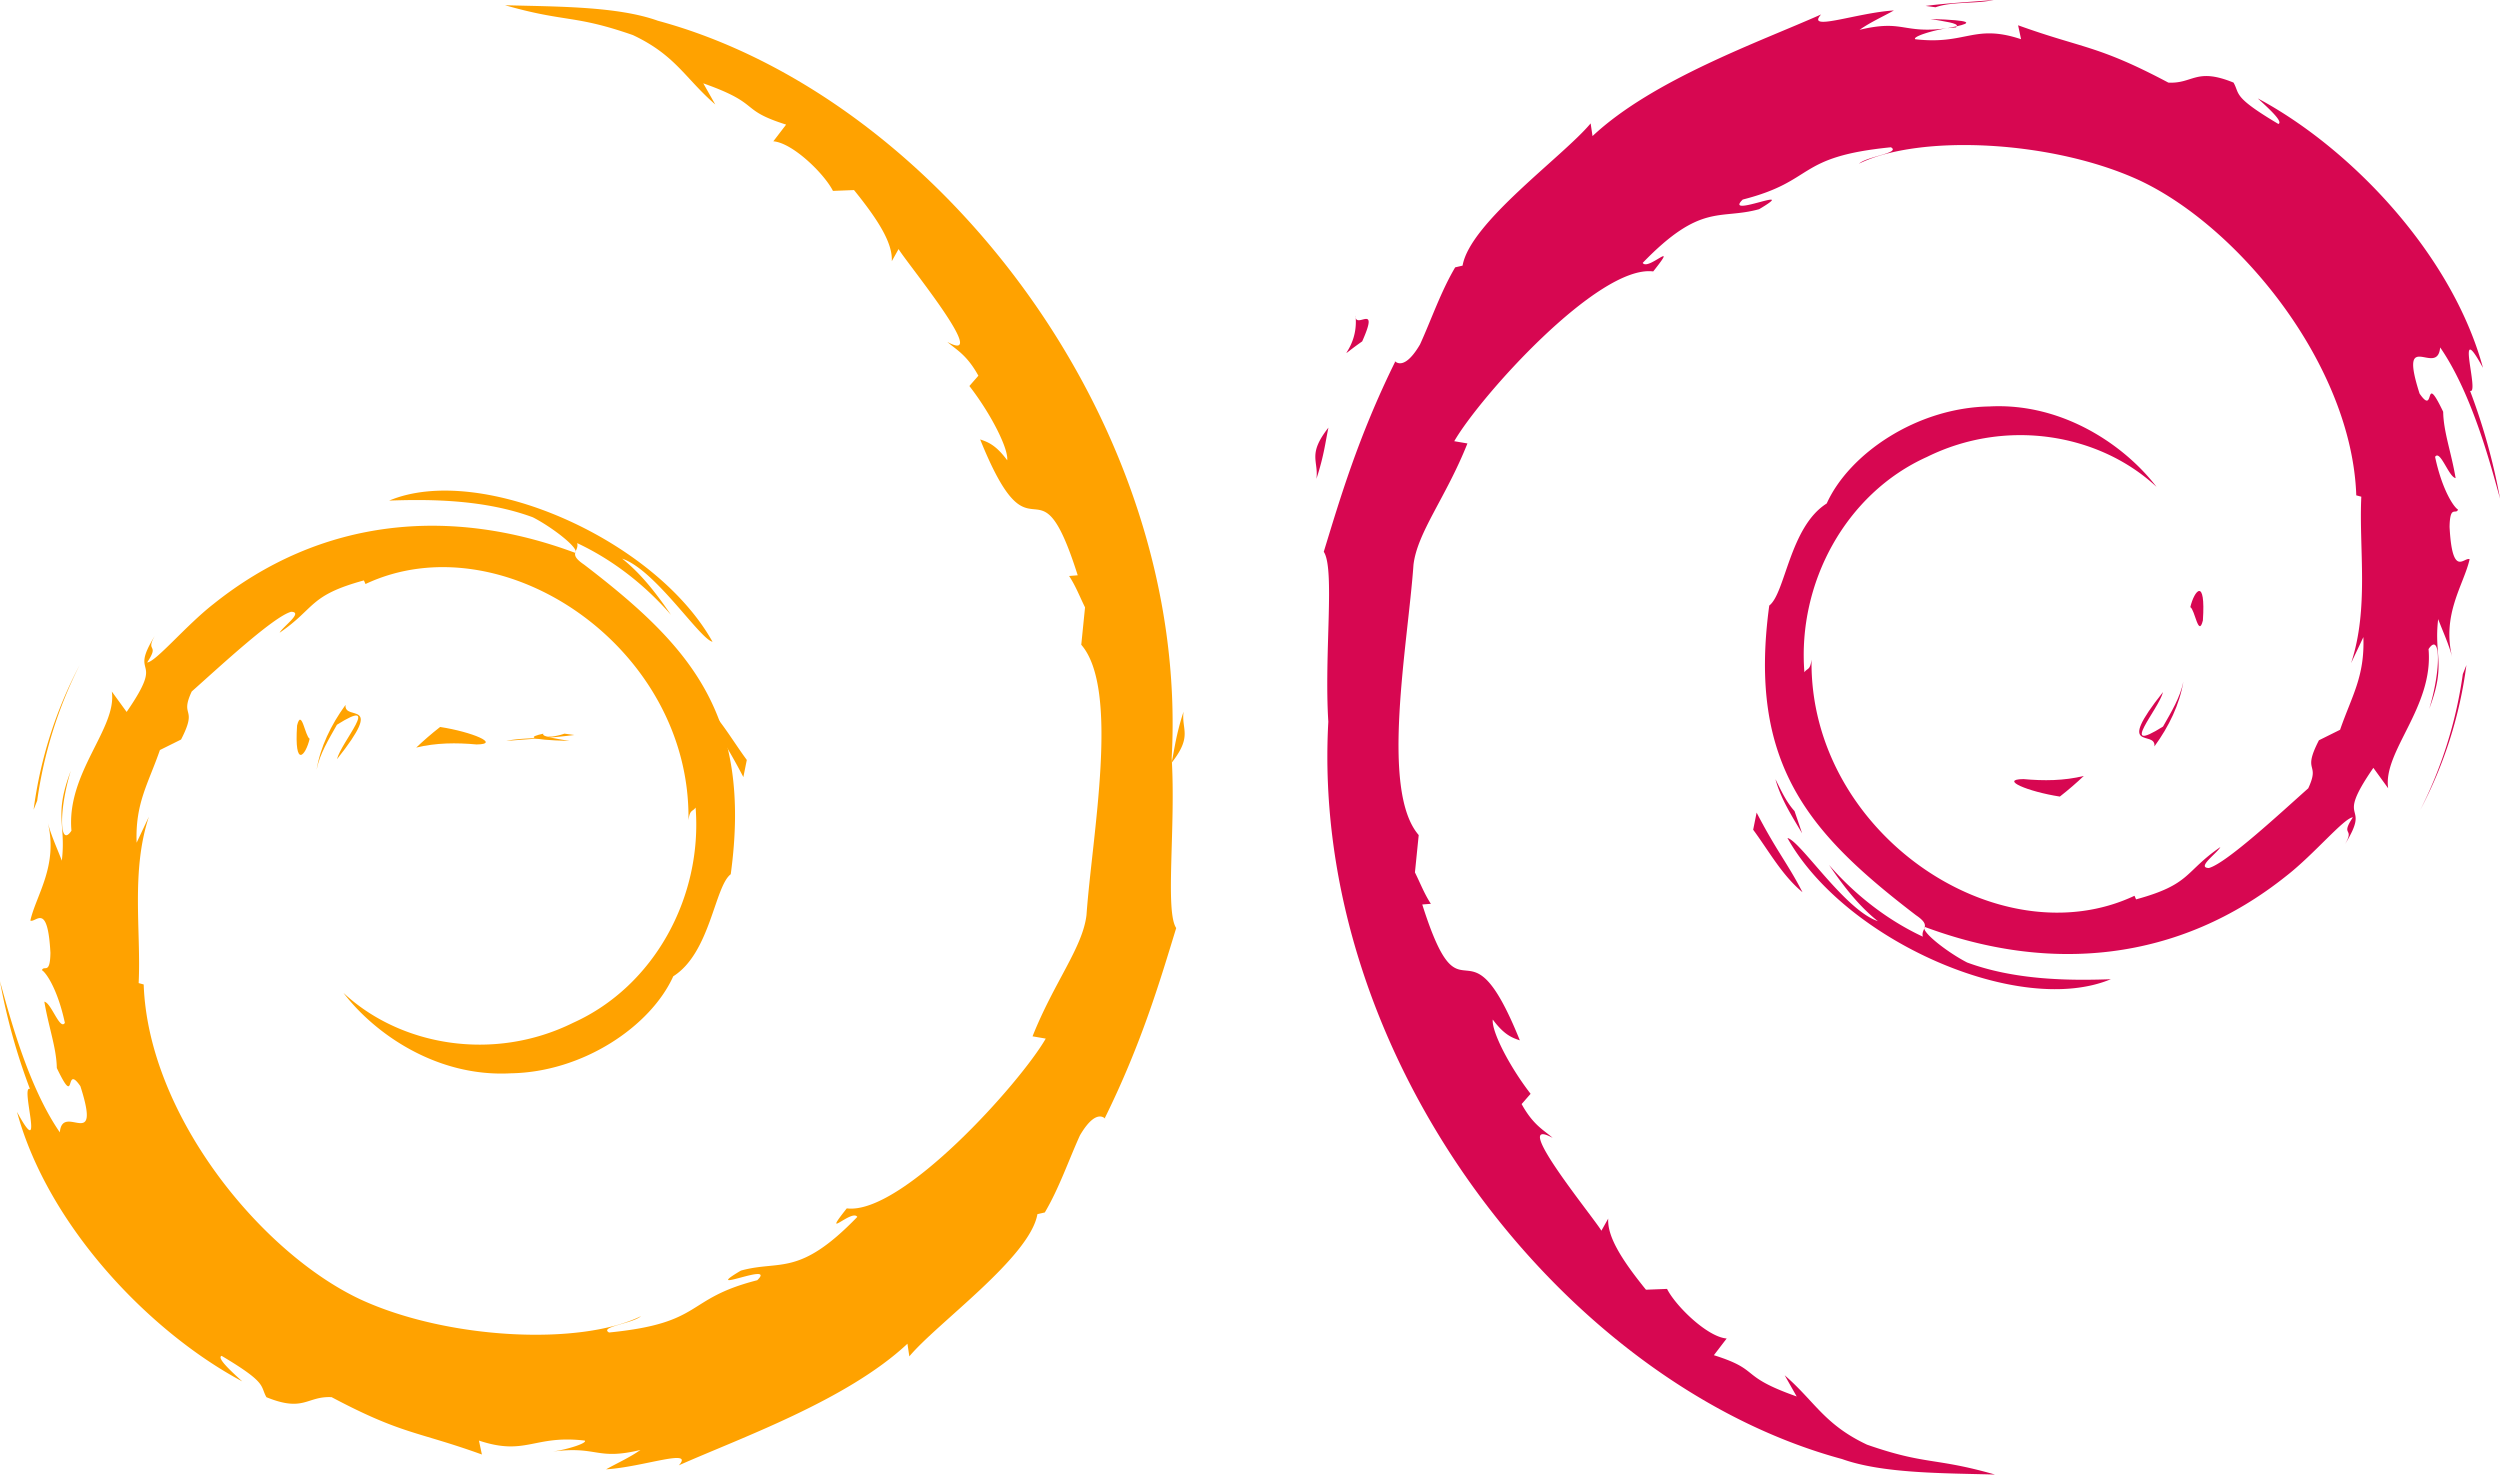 <svg xmlns="http://www.w3.org/2000/svg" viewBox="0 0 92.769 54.717">
  <g fill="#d70751">
    <path d="M75.082 28.91c-.907.012.17.466 1.354.649.328-.256.623-.513.888-.765-.736.18-1.486.185-2.242.116m4.864-1.213c.542-.745.935-1.561 1.074-2.404-.122.6-.446 1.12-.755 1.668-1.694 1.067-.16-.634 0-1.281-1.822 2.295-.252 1.376-.319 2.017m1.798-4.674c.11-1.633-.32-1.116-.466-.494.169.088.303 1.151.466.494M71.642.706c.485.086 1.047.153.966.269.531-.118.65-.223-.966-.27m.966.27-.34.07.317-.029.023-.041"/>
    <path d="M87.699 23.642c.054 1.466-.428 2.178-.864 3.438l-.785.39c-.641 1.246.064.791-.396 1.782-1.002.89-3.037 2.784-3.689 2.958-.476-.01.322-.562.427-.777-1.34.92-1.076 1.38-3.127 1.94l-.059-.133c-5.054 2.378-12.076-2.335-11.984-8.764-.053.408-.153.306-.265.47-.261-3.308 1.528-6.63 4.545-7.989 2.95-1.46 6.41-.861 8.522 1.11-1.16-1.52-3.471-3.133-6.209-2.984-2.682.044-5.193 1.749-6.03 3.6-1.374.865-1.534 3.335-2.132 3.787-.807 5.923 1.515 8.48 5.443 11.49.616.417.173.48.256.797-1.305-.61-2.499-1.533-3.482-2.662.522.763 1.084 1.504 1.812 2.087-1.231-.416-2.875-2.981-3.354-3.086 2.12 3.798 8.603 6.66 12 5.24-1.572.058-3.568.032-5.332-.62-.744-.382-1.75-1.172-1.57-1.32 4.633 1.73 9.418 1.31 13.427-1.903 1.02-.795 2.134-2.146 2.457-2.164-.485.73.083.35-.29.994 1.015-1.639-.442-.667 1.05-2.83l.55.759c-.205-1.362 1.69-3.013 1.498-5.165.435-.658.485.709.023 2.222.64-1.679.17-1.949.334-3.335.176.466.411.96.53 1.453-.417-1.623.427-2.733.637-3.676-.207-.091-.644.717-.744-1.2.015-.832.232-.435.315-.64-.163-.095-.592-.733-.852-1.957.188-.288.505.746.762.788-.165-.973-.45-1.715-.462-2.462-.753-1.572-.266.21-.876-.675-.8-2.496.664-.58.764-1.713 1.212 1.757 1.903 4.481 2.222 5.61a22.965 22.965 0 0 0-1.113-3.999c.37.156-.594-2.83.48-.852-1.146-4.214-4.902-8.152-8.357-10 .421.387.955.873.764.949-1.72-1.022-1.417-1.103-1.664-1.535-1.398-.57-1.492.047-2.417.001-2.64-1.4-3.148-1.252-5.577-2.128l.11.517c-1.748-.582-2.037.22-3.926.001-.114-.089.606-.325 1.2-.41-1.691.223-1.612-.334-3.266.06.407-.285.839-.475 1.273-.718-1.378.084-3.29.803-2.7.148-2.249 1.004-6.242 2.412-8.483 4.514l-.07-.471c-1.027 1.232-4.477 3.68-4.752 5.278l-.275.064c-.534.905-.88 1.93-1.304 2.86-.698 1.19-1.024.458-.924.645-1.375 2.787-2.059 5.128-2.648 7.049.42.628.01 3.781.169 6.305-.69 12.466 8.749 24.568 19.065 27.362 1.512.541 3.76.522 5.673.575-2.256-.645-2.547-.341-4.746-1.108-1.586-.747-1.933-1.6-3.057-2.575l.445.786c-2.203-.78-1.28-.965-3.073-1.532l.475-.62c-.714-.054-1.892-1.202-2.213-1.84l-.782.03c-.938-1.156-1.438-1.991-1.401-2.639l-.253.45c-.286-.49-3.453-4.343-1.81-3.446-.305-.278-.71-.453-1.15-1.254l.333-.381c-.789-1.018-1.455-2.322-1.404-2.756.422.569.715.676 1.005.773-1.997-4.953-2.11-.272-3.621-5.042l.32-.025c-.245-.371-.395-.771-.592-1.165l.14-1.386c-1.437-1.66-.402-7.066-.194-10.03.143-1.206 1.2-2.489 2.002-4.502l-.489-.083c.936-1.631 5.341-6.553 7.383-6.3.988-1.242-.197-.005-.39-.317 2.171-2.247 2.854-1.588 4.32-1.992 1.579-.938-1.357.366-.608-.358 2.732-.697 1.935-1.586 5.499-1.94.376.214-.872.33-1.185.608 2.275-1.114 7.202-.86 10.403.617 3.712 1.736 7.885 6.866 8.05 11.691l.187.05c-.094 1.92.294 4.138-.38 6.176l.456-.965"/>
    <path d="m65.184 30.154-.128.635c.597.81 1.07 1.688 1.83 2.319-.547-1.067-.953-1.509-1.702-2.954m1.409-.054c-.316-.35-.501-.77-.711-1.187.2.734.61 1.366.99 2.01l-.28-.823m24.93-5.42-.133.336a16.122 16.122 0 0 1-1.58 5.042 15.892 15.892 0 0 0 1.713-5.377M71.823.27C72.435.048 73.329.148 73.98 0c-.848.071-1.692.113-2.525.22l.368.05M50.3 11.716c.14 1.307-.984 1.815.248.952.662-1.49-.257-.411-.249-.952m-1.449 6.052c.285-.872.336-1.395.445-1.9-.785 1.003-.362 1.217-.445 1.9"/>
  </g>
  <path fill="#ffa200" d="M17.687 27.625c.906-.012-.17-.466-1.355-.649-.328.256-.623.514-.887.765.736-.18 1.486-.185 2.242-.116m-4.865-1.469c-.542.746-.935 1.562-1.074 2.405.122-.6.447-1.12.755-1.668 1.695-1.067.16.633.001 1.28 1.822-2.295.252-1.375.318-2.017m-1.798.764c-.11 1.632.321 1.115.466.493-.168-.088-.302-1.152-.466-.494m10.102.574c-.484-.086-1.046-.153-.965-.269-.532.117-.651.223.965.27"/>
  <path fill="#ffa200" d="m20.16 27.394.34-.07-.317.028-.023.042"/>
  <path fill="#ffa200" d="M5.07 31.27c-.055-1.466.428-2.178.864-3.438l.785-.39c.641-1.247-.064-.791.395-1.782 1.003-.89 3.038-2.785 3.69-2.958.476.01-.323.561-.427.777 1.34-.92 1.076-1.381 3.126-1.941l.06.134c5.054-2.379 12.076 2.334 11.984 8.764.053-.408.153-.306.265-.47.26 3.308-1.528 6.63-4.545 7.988-2.95 1.46-6.41.862-8.522-1.11 1.16 1.521 3.471 3.133 6.208 2.984 2.683-.044 5.193-1.748 6.03-3.6 1.374-.864 1.534-3.334 2.133-3.787.806-5.922-1.515-8.48-5.443-11.49-.617-.416-.174-.48-.256-.797 1.304.61 2.498 1.533 3.481 2.662-.521-.762-1.084-1.504-1.811-2.086 1.23.415 2.875 2.98 3.353 3.085-2.12-3.797-8.603-6.66-11.999-5.239 1.572-.058 3.567-.032 5.332.62.743.382 1.75 1.171 1.57 1.319-4.634-1.73-9.419-1.31-13.427 1.903-1.02.795-2.135 2.146-2.457 2.165.485-.73-.083-.351.29-.995-1.015 1.64.442.668-1.05 2.83l-.551-.758c.206 1.361-1.69 3.013-1.497 5.165-.435.657-.485-.71-.024-2.222-.64 1.679-.17 1.949-.333 3.334-.177-.466-.411-.96-.531-1.452.417 1.623-.427 2.732-.637 3.676.208.09.644-.717.745 1.199-.015.832-.232.436-.316.641.163.094.592.732.852 1.956-.187.289-.504-.745-.762-.787.166.972.45 1.715.463 2.462.752 1.571.266-.21.875.674.801 2.497-.664.58-.763 1.713C1.008 40.263.316 37.54-.002 36.41a22.965 22.965 0 0 0 1.113 3.998c-.37-.156.594 2.83-.48.853 1.146 4.214 4.901 8.152 8.357 9.999-.422-.387-.955-.872-.765-.948 1.72 1.022 1.418 1.103 1.664 1.535 1.399.57 1.492-.047 2.418-.002 2.64 1.4 3.148 1.252 5.577 2.128l-.11-.517c1.747.583 2.036-.22 3.925 0 .115.088-.605.324-1.199.41 1.69-.223 1.612.334 3.266-.061-.407.286-.84.475-1.274.718 1.378-.084 3.291-.802 2.7-.148 2.25-1.003 6.242-2.412 8.483-4.513l.07.47c1.027-1.232 4.478-3.68 4.753-5.278l.275-.063c.533-.905.88-1.93 1.303-2.86.699-1.191 1.024-.459.925-.646 1.374-2.786 2.058-5.127 2.647-7.048-.42-.628-.01-3.782-.168-6.305C44.167 15.666 34.729 3.564 24.412.77 22.9.228 20.652.248 18.74.194c2.256.646 2.547.342 4.746 1.108 1.585.748 1.932 1.6 3.056 2.575l-.445-.785c2.203.78 1.281.964 3.074 1.532l-.475.62c.714.054 1.891 1.202 2.213 1.84l.781-.031c.938 1.156 1.439 1.992 1.402 2.64l.252-.451c.286.49 3.454 4.343 1.81 3.446.306.278.711.454 1.151 1.254l-.334.382c.79 1.017 1.455 2.321 1.404 2.756-.422-.57-.714-.676-1.004-.774 1.997 4.954 2.11.273 3.62 5.042l-.319.026c.245.37.395.77.591 1.164l-.14 1.387c1.438 1.66.403 7.066.194 10.03-.142 1.205-1.2 2.488-2.002 4.501l.49.084c-.937 1.63-5.342 6.553-7.383 6.3-.988 1.242.197.005.39.317-2.172 2.247-2.854 1.587-4.32 1.992-1.579.937 1.357-.367.608.357-2.732.698-1.936 1.586-5.5 1.94-.376-.213.873-.33 1.186-.607-2.276 1.114-7.202.86-10.404-.618-3.711-1.736-7.884-6.865-8.05-11.69l-.187-.051c.095-1.919-.293-4.138.38-6.175l-.455.965"/>
  <path fill="#ffa200" d="m27.584 28.836.128-.636c-.596-.81-1.07-1.687-1.83-2.318.547 1.067.953 1.508 1.702 2.954m-1.408-1.659c.315.35.501.77.71 1.187-.2-.735-.61-1.367-.99-2.01l.28.823m-24.929 2.87.133-.335a16.11 16.11 0 0 1 1.58-5.042 15.892 15.892 0 0 0-1.713 5.377m19.699-2.824c-.612.224-1.506.124-2.158.271.848-.071 1.692-.113 2.526-.22l-.368-.05m21.524.824c-.142-1.307.982-1.815-.25-.952-.661 1.49.258.411.25.952m1.448-1.64c-.284.872-.335 1.395-.444 1.9.785-1.003.362-1.217.444-1.9"/>
</svg>
